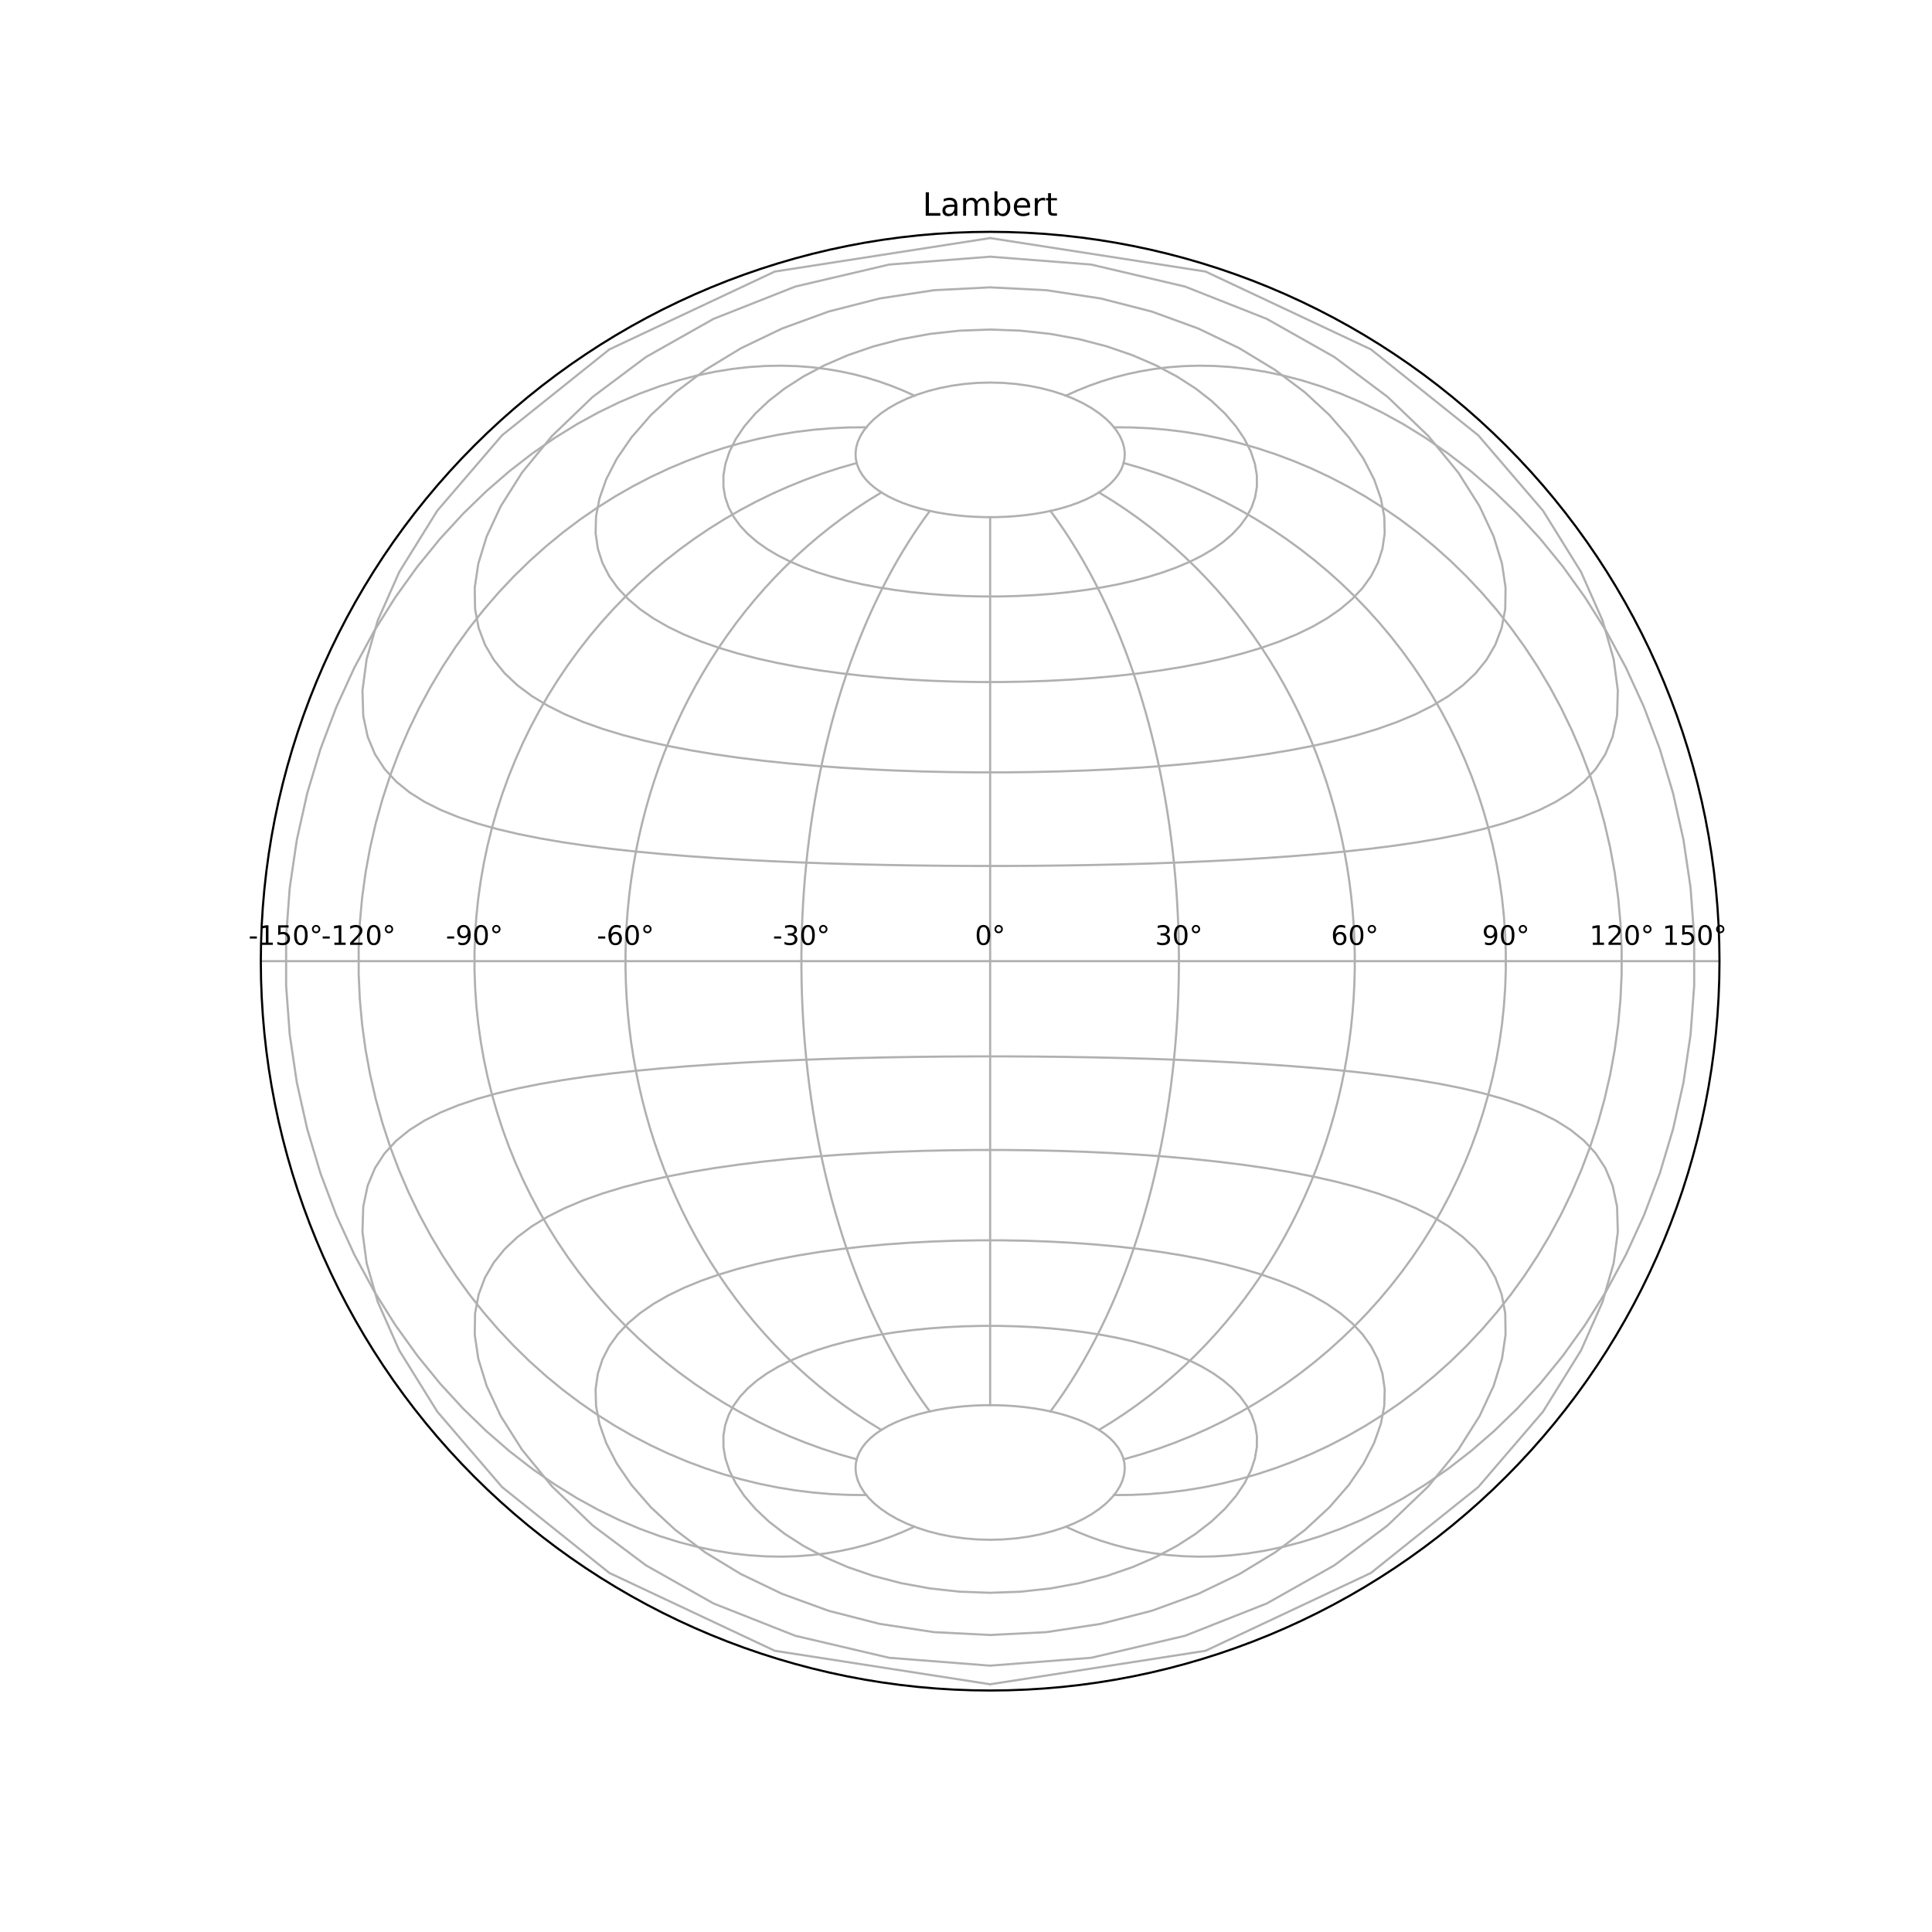 <?xml version="1.0" encoding="utf-8" standalone="no"?>
<!DOCTYPE svg PUBLIC "-//W3C//DTD SVG 1.1//EN"
  "http://www.w3.org/Graphics/SVG/1.1/DTD/svg11.dtd">
<!-- Created with matplotlib (https://matplotlib.org/) -->
<svg height="720pt" version="1.1" viewBox="0 0 720 720" width="720pt" xmlns="http://www.w3.org/2000/svg" xmlns:xlink="http://www.w3.org/1999/xlink">
 <defs>
  <style type="text/css">
*{stroke-linecap:butt;stroke-linejoin:round;}
  </style>
 </defs>
 <g id="figure_1">
  <g id="patch_1">
   <path d="M 0 720 
L 720 720 
L 720 0 
L 0 0 
z
" style="fill:#ffffff;"/>
  </g>
  <g id="axes_1">
   <g id="patch_2">
    <path d="M 369 630 
C 441.082 630 510.222 601.361 561.192 550.392 
C 612.161 499.422 640.8 430.282 640.8 358.2 
C 640.8 286.118 612.161 216.978 561.192 166.008 
C 510.222 115.039 441.082 86.4 369 86.4 
C 296.918 86.4 227.778 115.039 176.808 166.008 
C 125.839 216.978 97.2 286.118 97.2 358.2 
C 97.2 430.282 125.839 499.422 176.808 550.392 
C 227.778 601.361 296.918 630 369 630 
z
" style="fill:#ffffff;"/>
   </g>
   <g id="matplotlib.axis_1">
    <g id="xtick_1">
     <g id="line2d_1">
      <path clip-path="url(#pa7007c3de7)" d="M 340.764 568.96 
L 336.488 570.881 
L 332.079 572.651 
L 327.531 574.26 
L 322.839 575.699 
L 317.996 576.958 
L 312.996 578.027 
L 307.834 578.892 
L 302.503 579.54 
L 296.995 579.955 
L 291.304 580.121 
L 285.423 580.02 
L 279.345 579.629 
L 273.063 578.927 
L 266.57 577.886 
L 259.86 576.479 
L 252.93 574.673 
L 245.776 572.433 
L 238.397 569.72 
L 230.795 566.49 
L 222.975 562.695 
L 214.948 558.285 
L 206.73 553.203 
L 198.346 547.39 
L 189.828 540.785 
L 181.222 533.325 
L 172.584 524.947 
L 163.989 515.593 
L 155.525 505.211 
L 147.298 493.762 
L 139.432 481.225 
L 132.065 467.601 
L 125.348 452.922 
L 119.434 437.255 
L 114.478 420.703 
L 110.619 403.411 
L 107.975 385.56 
L 106.63 367.359 
L 106.63 349.041 
L 107.975 330.84 
L 110.619 312.989 
L 114.478 295.697 
L 119.434 279.145 
L 125.348 263.478 
L 132.065 248.799 
L 139.432 235.175 
L 147.298 222.638 
L 155.525 211.189 
L 163.989 200.807 
L 172.584 191.453 
L 181.222 183.075 
L 189.828 175.615 
L 198.346 169.01 
L 206.73 163.197 
L 214.948 158.115 
L 222.975 153.705 
L 230.795 149.91 
L 238.397 146.68 
L 245.776 143.967 
L 252.93 141.727 
L 259.86 139.921 
L 266.57 138.514 
L 273.063 137.473 
L 279.345 136.771 
L 285.423 136.38 
L 291.304 136.279 
L 296.995 136.445 
L 302.503 136.86 
L 307.834 137.508 
L 312.996 138.373 
L 317.996 139.442 
L 322.839 140.701 
L 327.531 142.14 
L 332.079 143.749 
L 336.488 145.519 
L 340.764 147.44 
" style="fill:none;stroke:#b0b0b0;stroke-linecap:square;stroke-width:0.8;"/>
     </g>
     <g id="text_1">
      <!-- -150° -->
      <defs>
       <path d="M 4.891 31.391 
L 31.203 31.391 
L 31.203 23.391 
L 4.891 23.391 
z
" id="DejaVuSans-45"/>
       <path d="M 12.406 8.297 
L 28.516 8.297 
L 28.516 63.922 
L 10.984 60.406 
L 10.984 69.391 
L 28.422 72.906 
L 38.281 72.906 
L 38.281 8.297 
L 54.391 8.297 
L 54.391 0 
L 12.406 0 
z
" id="DejaVuSans-49"/>
       <path d="M 10.797 72.906 
L 49.516 72.906 
L 49.516 64.594 
L 19.828 64.594 
L 19.828 46.734 
Q 21.969 47.469 24.109 47.828 
Q 26.266 48.188 28.422 48.188 
Q 40.625 48.188 47.75 41.5 
Q 54.891 34.812 54.891 23.391 
Q 54.891 11.625 47.562 5.094 
Q 40.234 -1.422 26.906 -1.422 
Q 22.312 -1.422 17.547 -0.641 
Q 12.797 0.141 7.719 1.703 
L 7.719 11.625 
Q 12.109 9.234 16.797 8.062 
Q 21.484 6.891 26.703 6.891 
Q 35.156 6.891 40.078 11.328 
Q 45.016 15.766 45.016 23.391 
Q 45.016 31 40.078 35.438 
Q 35.156 39.891 26.703 39.891 
Q 22.75 39.891 18.812 39.016 
Q 14.891 38.141 10.797 36.281 
z
" id="DejaVuSans-53"/>
       <path d="M 31.781 66.406 
Q 24.172 66.406 20.328 58.906 
Q 16.5 51.422 16.5 36.375 
Q 16.5 21.391 20.328 13.891 
Q 24.172 6.391 31.781 6.391 
Q 39.453 6.391 43.281 13.891 
Q 47.125 21.391 47.125 36.375 
Q 47.125 51.422 43.281 58.906 
Q 39.453 66.406 31.781 66.406 
z
M 31.781 74.219 
Q 44.047 74.219 50.516 64.516 
Q 56.984 54.828 56.984 36.375 
Q 56.984 17.969 50.516 8.266 
Q 44.047 -1.422 31.781 -1.422 
Q 19.531 -1.422 13.062 8.266 
Q 6.594 17.969 6.594 36.375 
Q 6.594 54.828 13.062 64.516 
Q 19.531 74.219 31.781 74.219 
z
" id="DejaVuSans-48"/>
       <path d="M 25 67.922 
Q 21.094 67.922 18.406 65.203 
Q 15.719 62.5 15.719 58.594 
Q 15.719 54.734 18.406 52.078 
Q 21.094 49.422 25 49.422 
Q 28.906 49.422 31.594 52.078 
Q 34.281 54.734 34.281 58.594 
Q 34.281 62.453 31.562 65.188 
Q 28.859 67.922 25 67.922 
z
M 25 74.219 
Q 28.125 74.219 31 73.016 
Q 33.891 71.828 35.984 69.578 
Q 38.234 67.391 39.359 64.594 
Q 40.484 61.812 40.484 58.594 
Q 40.484 52.156 35.969 47.688 
Q 31.453 43.219 24.906 43.219 
Q 18.312 43.219 13.906 47.609 
Q 9.516 52 9.516 58.594 
Q 9.516 65.141 14 69.672 
Q 18.5 74.219 25 74.219 
z
" id="DejaVuSans-176"/>
      </defs>
      <g transform="translate(92.614 352.12)scale(0.1 -0.1)">
       <use xlink:href="#DejaVuSans-45"/>
       <use x="36.084" xlink:href="#DejaVuSans-49"/>
       <use x="99.707" xlink:href="#DejaVuSans-53"/>
       <use x="163.33" xlink:href="#DejaVuSans-48"/>
       <use x="226.953" xlink:href="#DejaVuSans-176"/>
      </g>
     </g>
    </g>
    <g id="xtick_2">
     <g id="line2d_2">
      <path clip-path="url(#pa7007c3de7)" d="M 322.831 557.163 
L 316.335 557.107 
L 309.777 556.803 
L 303.163 556.245 
L 296.499 555.425 
L 289.794 554.336 
L 283.055 552.971 
L 276.292 551.323 
L 269.514 549.387 
L 262.732 547.154 
L 255.956 544.619 
L 249.199 541.776 
L 242.473 538.62 
L 235.791 535.145 
L 229.168 531.349 
L 222.619 527.226 
L 216.16 522.774 
L 209.807 517.993 
L 203.577 512.88 
L 197.489 507.437 
L 191.562 501.664 
L 185.813 495.566 
L 180.264 489.148 
L 174.934 482.414 
L 169.843 475.374 
L 165.01 468.037 
L 160.457 460.416 
L 156.202 452.522 
L 152.264 444.373 
L 148.662 435.985 
L 145.412 427.378 
L 142.531 418.573 
L 140.033 409.592 
L 137.93 400.46 
L 136.235 391.201 
L 134.955 381.844 
L 134.098 372.415 
L 133.668 362.943 
L 133.668 353.457 
L 134.098 343.985 
L 134.955 334.556 
L 136.235 325.199 
L 137.93 315.94 
L 140.033 306.808 
L 142.531 297.827 
L 145.412 289.022 
L 148.662 280.415 
L 152.264 272.027 
L 156.202 263.878 
L 160.457 255.984 
L 165.01 248.363 
L 169.843 241.026 
L 174.934 233.986 
L 180.264 227.252 
L 185.813 220.834 
L 191.562 214.736 
L 197.489 208.963 
L 203.577 203.52 
L 209.807 198.407 
L 216.16 193.626 
L 222.619 189.174 
L 229.168 185.051 
L 235.791 181.255 
L 242.473 177.78 
L 249.199 174.624 
L 255.956 171.781 
L 262.732 169.246 
L 269.514 167.013 
L 276.292 165.077 
L 283.055 163.429 
L 289.794 162.064 
L 296.499 160.975 
L 303.163 160.155 
L 309.777 159.597 
L 316.335 159.293 
L 322.831 159.237 
" style="fill:none;stroke:#b0b0b0;stroke-linecap:square;stroke-width:0.8;"/>
     </g>
     <g id="text_2">
      <!-- -120° -->
      <defs>
       <path d="M 19.188 8.297 
L 53.609 8.297 
L 53.609 0 
L 7.328 0 
L 7.328 8.297 
Q 12.938 14.109 22.625 23.891 
Q 32.328 33.688 34.812 36.531 
Q 39.547 41.844 41.422 45.531 
Q 43.312 49.219 43.312 52.781 
Q 43.312 58.594 39.234 62.25 
Q 35.156 65.922 28.609 65.922 
Q 23.969 65.922 18.812 64.312 
Q 13.672 62.703 7.812 59.422 
L 7.812 69.391 
Q 13.766 71.781 18.938 73 
Q 24.125 74.219 28.422 74.219 
Q 39.75 74.219 46.484 68.547 
Q 53.219 62.891 53.219 53.422 
Q 53.219 48.922 51.531 44.891 
Q 49.859 40.875 45.406 35.406 
Q 44.188 33.984 37.641 27.219 
Q 31.109 20.453 19.188 8.297 
z
" id="DejaVuSans-50"/>
      </defs>
      <g transform="translate(119.767 352.12)scale(0.1 -0.1)">
       <use xlink:href="#DejaVuSans-45"/>
       <use x="36.084" xlink:href="#DejaVuSans-49"/>
       <use x="99.707" xlink:href="#DejaVuSans-50"/>
       <use x="163.33" xlink:href="#DejaVuSans-48"/>
       <use x="226.953" xlink:href="#DejaVuSans-176"/>
      </g>
     </g>
    </g>
    <g id="xtick_3">
     <g id="line2d_3">
      <path clip-path="url(#pa7007c3de7)" d="M 319.257 543.843 
L 312.809 541.994 
L 306.429 539.921 
L 300.125 537.626 
L 293.905 535.113 
L 287.776 532.385 
L 281.747 529.444 
L 275.824 526.295 
L 270.014 522.94 
L 264.325 519.385 
L 258.763 515.634 
L 253.336 511.691 
L 248.05 507.561 
L 242.911 503.249 
L 237.926 498.76 
L 233.1 494.1 
L 228.44 489.274 
L 223.951 484.289 
L 219.639 479.15 
L 215.509 473.864 
L 211.566 468.437 
L 207.815 462.875 
L 204.26 457.186 
L 200.905 451.376 
L 197.756 445.453 
L 194.815 439.424 
L 192.087 433.295 
L 189.574 427.075 
L 187.279 420.771 
L 185.206 414.391 
L 183.357 407.943 
L 181.734 401.434 
L 180.339 394.872 
L 179.175 388.265 
L 178.241 381.622 
L 177.54 374.951 
L 177.072 368.259 
L 176.838 361.554 
L 176.838 354.846 
L 177.072 348.141 
L 177.54 341.449 
L 178.241 334.778 
L 179.175 328.135 
L 180.339 321.528 
L 181.734 314.966 
L 183.357 308.457 
L 185.206 302.009 
L 187.279 295.629 
L 189.574 289.325 
L 192.087 283.105 
L 194.815 276.976 
L 197.756 270.947 
L 200.905 265.024 
L 204.26 259.214 
L 207.815 253.525 
L 211.566 247.963 
L 215.509 242.536 
L 219.639 237.25 
L 223.951 232.111 
L 228.44 227.126 
L 233.1 222.3 
L 237.926 217.64 
L 242.911 213.151 
L 248.05 208.839 
L 253.336 204.709 
L 258.763 200.766 
L 264.325 197.015 
L 270.014 193.46 
L 275.824 190.105 
L 281.747 186.956 
L 287.776 184.015 
L 293.905 181.287 
L 300.125 178.774 
L 306.429 176.479 
L 312.809 174.406 
L 319.257 172.557 
" style="fill:none;stroke:#b0b0b0;stroke-linecap:square;stroke-width:0.8;"/>
     </g>
     <g id="text_3">
      <!-- -90° -->
      <defs>
       <path d="M 10.984 1.516 
L 10.984 10.5 
Q 14.703 8.734 18.5 7.812 
Q 22.312 6.891 25.984 6.891 
Q 35.75 6.891 40.891 13.453 
Q 46.047 20.016 46.781 33.406 
Q 43.953 29.203 39.594 26.953 
Q 35.25 24.703 29.984 24.703 
Q 19.047 24.703 12.672 31.312 
Q 6.297 37.938 6.297 49.422 
Q 6.297 60.641 12.938 67.422 
Q 19.578 74.219 30.609 74.219 
Q 43.266 74.219 49.922 64.516 
Q 56.594 54.828 56.594 36.375 
Q 56.594 19.141 48.406 8.859 
Q 40.234 -1.422 26.422 -1.422 
Q 22.703 -1.422 18.891 -0.688 
Q 15.094 0.047 10.984 1.516 
z
M 30.609 32.422 
Q 37.25 32.422 41.125 36.953 
Q 45.016 41.5 45.016 49.422 
Q 45.016 57.281 41.125 61.844 
Q 37.25 66.406 30.609 66.406 
Q 23.969 66.406 20.094 61.844 
Q 16.219 57.281 16.219 49.422 
Q 16.219 41.5 20.094 36.953 
Q 23.969 32.422 30.609 32.422 
z
" id="DejaVuSans-57"/>
      </defs>
      <g transform="translate(166.142 352.12)scale(0.1 -0.1)">
       <use xlink:href="#DejaVuSans-45"/>
       <use x="36.084" xlink:href="#DejaVuSans-57"/>
       <use x="99.707" xlink:href="#DejaVuSans-48"/>
       <use x="163.33" xlink:href="#DejaVuSans-176"/>
      </g>
     </g>
    </g>
    <g id="xtick_4">
     <g id="line2d_4">
      <path clip-path="url(#pa7007c3de7)" d="M 328.464 532.884 
L 323.546 529.873 
L 318.748 526.721 
L 314.071 523.432 
L 309.517 520.012 
L 305.087 516.464 
L 300.783 512.794 
L 296.606 509.007 
L 292.555 505.107 
L 288.633 501.099 
L 284.841 496.986 
L 281.178 492.774 
L 277.645 488.466 
L 274.245 484.067 
L 270.976 479.58 
L 267.839 475.01 
L 264.836 470.362 
L 261.966 465.637 
L 259.23 460.841 
L 256.629 455.978 
L 254.162 451.05 
L 251.831 446.062 
L 249.635 441.017 
L 247.575 435.92 
L 245.651 430.772 
L 243.863 425.579 
L 242.212 420.344 
L 240.698 415.07 
L 239.321 409.76 
L 238.081 404.418 
L 236.979 399.048 
L 236.014 393.652 
L 235.186 388.235 
L 234.497 382.799 
L 233.945 377.348 
L 233.531 371.885 
L 233.255 366.415 
L 233.117 360.939 
L 233.117 355.461 
L 233.255 349.985 
L 233.531 344.515 
L 233.945 339.052 
L 234.497 333.601 
L 235.186 328.165 
L 236.014 322.748 
L 236.979 317.352 
L 238.081 311.982 
L 239.321 306.64 
L 240.698 301.33 
L 242.212 296.056 
L 243.863 290.821 
L 245.651 285.628 
L 247.575 280.48 
L 249.635 275.383 
L 251.831 270.338 
L 254.162 265.35 
L 256.629 260.422 
L 259.23 255.559 
L 261.966 250.763 
L 264.836 246.038 
L 267.839 241.39 
L 270.976 236.82 
L 274.245 232.333 
L 277.645 227.934 
L 281.178 223.626 
L 284.841 219.414 
L 288.633 215.301 
L 292.555 211.293 
L 296.606 207.393 
L 300.783 203.606 
L 305.087 199.936 
L 309.517 196.388 
L 314.071 192.968 
L 318.748 189.679 
L 323.546 186.527 
L 328.464 183.516 
" style="fill:none;stroke:#b0b0b0;stroke-linecap:square;stroke-width:0.8;"/>
     </g>
     <g id="text_4">
      <!-- -60° -->
      <defs>
       <path d="M 33.016 40.375 
Q 26.375 40.375 22.484 35.828 
Q 18.609 31.297 18.609 23.391 
Q 18.609 15.531 22.484 10.953 
Q 26.375 6.391 33.016 6.391 
Q 39.656 6.391 43.531 10.953 
Q 47.406 15.531 47.406 23.391 
Q 47.406 31.297 43.531 35.828 
Q 39.656 40.375 33.016 40.375 
z
M 52.594 71.297 
L 52.594 62.312 
Q 48.875 64.062 45.094 64.984 
Q 41.312 65.922 37.594 65.922 
Q 27.828 65.922 22.672 59.328 
Q 17.531 52.734 16.797 39.406 
Q 19.672 43.656 24.016 45.922 
Q 28.375 48.188 33.594 48.188 
Q 44.578 48.188 50.953 41.516 
Q 57.328 34.859 57.328 23.391 
Q 57.328 12.156 50.688 5.359 
Q 44.047 -1.422 33.016 -1.422 
Q 20.359 -1.422 13.672 8.266 
Q 6.984 17.969 6.984 36.375 
Q 6.984 53.656 15.188 63.938 
Q 23.391 74.219 37.203 74.219 
Q 40.922 74.219 44.703 73.484 
Q 48.484 72.75 52.594 71.297 
z
" id="DejaVuSans-54"/>
      </defs>
      <g transform="translate(222.434 352.12)scale(0.1 -0.1)">
       <use xlink:href="#DejaVuSans-45"/>
       <use x="36.084" xlink:href="#DejaVuSans-54"/>
       <use x="99.707" xlink:href="#DejaVuSans-48"/>
       <use x="163.33" xlink:href="#DejaVuSans-176"/>
      </g>
     </g>
    </g>
    <g id="xtick_5">
     <g id="line2d_5">
      <path clip-path="url(#pa7007c3de7)" d="M 346.521 525.988 
L 343.903 522.38 
L 341.368 518.698 
L 338.916 514.944 
L 336.544 511.122 
L 334.252 507.234 
L 332.038 503.282 
L 329.902 499.269 
L 327.842 495.197 
L 325.857 491.068 
L 323.947 486.885 
L 322.11 482.649 
L 320.347 478.363 
L 318.656 474.029 
L 317.036 469.649 
L 315.487 465.225 
L 314.009 460.759 
L 312.601 456.253 
L 311.263 451.709 
L 309.994 447.129 
L 308.793 442.515 
L 307.661 437.868 
L 306.597 433.191 
L 305.601 428.485 
L 304.672 423.753 
L 303.811 418.996 
L 303.017 414.217 
L 302.289 409.416 
L 301.628 404.596 
L 301.034 399.758 
L 300.506 394.906 
L 300.045 390.039 
L 299.649 385.161 
L 299.32 380.273 
L 299.056 375.376 
L 298.859 370.473 
L 298.727 365.566 
L 298.661 360.656 
L 298.661 355.744 
L 298.727 350.834 
L 298.859 345.927 
L 299.056 341.024 
L 299.32 336.127 
L 299.649 331.239 
L 300.045 326.361 
L 300.506 321.494 
L 301.034 316.642 
L 301.628 311.804 
L 302.289 306.984 
L 303.017 302.183 
L 303.811 297.404 
L 304.672 292.647 
L 305.601 287.915 
L 306.597 283.209 
L 307.661 278.532 
L 308.793 273.885 
L 309.994 269.271 
L 311.263 264.691 
L 312.601 260.147 
L 314.009 255.641 
L 315.487 251.175 
L 317.036 246.751 
L 318.656 242.371 
L 320.347 238.037 
L 322.11 233.751 
L 323.947 229.515 
L 325.857 225.332 
L 327.842 221.203 
L 329.902 217.131 
L 332.038 213.118 
L 334.252 209.166 
L 336.544 205.278 
L 338.916 201.456 
L 341.368 197.702 
L 343.903 194.02 
L 346.521 190.412 
" style="fill:none;stroke:#b0b0b0;stroke-linecap:square;stroke-width:0.8;"/>
     </g>
     <g id="text_5">
      <!-- -30° -->
      <defs>
       <path d="M 40.578 39.312 
Q 47.656 37.797 51.625 33 
Q 55.609 28.219 55.609 21.188 
Q 55.609 10.406 48.188 4.484 
Q 40.766 -1.422 27.094 -1.422 
Q 22.516 -1.422 17.656 -0.516 
Q 12.797 0.391 7.625 2.203 
L 7.625 11.719 
Q 11.719 9.328 16.594 8.109 
Q 21.484 6.891 26.812 6.891 
Q 36.078 6.891 40.938 10.547 
Q 45.797 14.203 45.797 21.188 
Q 45.797 27.641 41.281 31.266 
Q 36.766 34.906 28.719 34.906 
L 20.219 34.906 
L 20.219 43.016 
L 29.109 43.016 
Q 36.375 43.016 40.234 45.922 
Q 44.094 48.828 44.094 54.297 
Q 44.094 59.906 40.109 62.906 
Q 36.141 65.922 28.719 65.922 
Q 24.656 65.922 20.016 65.031 
Q 15.375 64.156 9.812 62.312 
L 9.812 71.094 
Q 15.438 72.656 20.344 73.438 
Q 25.25 74.219 29.594 74.219 
Q 40.828 74.219 47.359 69.109 
Q 53.906 64.016 53.906 55.328 
Q 53.906 49.266 50.438 45.094 
Q 46.969 40.922 40.578 39.312 
z
" id="DejaVuSans-51"/>
      </defs>
      <g transform="translate(287.987 352.12)scale(0.1 -0.1)">
       <use xlink:href="#DejaVuSans-45"/>
       <use x="36.084" xlink:href="#DejaVuSans-51"/>
       <use x="99.707" xlink:href="#DejaVuSans-48"/>
       <use x="163.33" xlink:href="#DejaVuSans-176"/>
      </g>
     </g>
    </g>
    <g id="xtick_6">
     <g id="line2d_6">
      <path clip-path="url(#pa7007c3de7)" d="M 369 523.661 
L 369 519.873 
L 369 516.035 
L 369 512.149 
L 369 508.216 
L 369 504.238 
L 369 500.215 
L 369 496.149 
L 369 492.041 
L 369 487.892 
L 369 483.703 
L 369 479.477 
L 369 475.213 
L 369 470.914 
L 369 466.58 
L 369 462.213 
L 369 457.815 
L 369 453.386 
L 369 448.929 
L 369 444.443 
L 369 439.932 
L 369 435.395 
L 369 430.835 
L 369 426.253 
L 369 421.65 
L 369 417.028 
L 369 412.388 
L 369 407.732 
L 369 403.06 
L 369 398.375 
L 369 393.677 
L 369 388.969 
L 369 384.251 
L 369 379.525 
L 369 374.793 
L 369 370.056 
L 369 365.315 
L 369 360.572 
L 369 355.828 
L 369 351.085 
L 369 346.344 
L 369 341.607 
L 369 336.875 
L 369 332.149 
L 369 327.431 
L 369 322.723 
L 369 318.025 
L 369 313.34 
L 369 308.668 
L 369 304.012 
L 369 299.372 
L 369 294.75 
L 369 290.147 
L 369 285.565 
L 369 281.005 
L 369 276.468 
L 369 271.957 
L 369 267.471 
L 369 263.014 
L 369 258.585 
L 369 254.187 
L 369 249.82 
L 369 245.486 
L 369 241.187 
L 369 236.923 
L 369 232.697 
L 369 228.508 
L 369 224.359 
L 369 220.251 
L 369 216.185 
L 369 212.162 
L 369 208.184 
L 369 204.251 
L 369 200.365 
L 369 196.527 
L 369 192.739 
" style="fill:none;stroke:#b0b0b0;stroke-linecap:square;stroke-width:0.8;"/>
     </g>
     <g id="text_6">
      <!-- 0° -->
      <g transform="translate(363.319 352.12)scale(0.1 -0.1)">
       <use xlink:href="#DejaVuSans-48"/>
       <use x="63.623" xlink:href="#DejaVuSans-176"/>
      </g>
     </g>
    </g>
    <g id="xtick_7">
     <g id="line2d_7">
      <path clip-path="url(#pa7007c3de7)" d="M 391.479 525.988 
L 394.097 522.38 
L 396.632 518.698 
L 399.084 514.944 
L 401.456 511.122 
L 403.748 507.234 
L 405.962 503.282 
L 408.098 499.269 
L 410.158 495.197 
L 412.143 491.068 
L 414.053 486.885 
L 415.89 482.649 
L 417.653 478.363 
L 419.344 474.029 
L 420.964 469.649 
L 422.513 465.225 
L 423.991 460.759 
L 425.399 456.253 
L 426.737 451.709 
L 428.006 447.129 
L 429.207 442.515 
L 430.339 437.868 
L 431.403 433.191 
L 432.399 428.485 
L 433.328 423.753 
L 434.189 418.996 
L 434.983 414.217 
L 435.711 409.416 
L 436.372 404.596 
L 436.966 399.758 
L 437.494 394.906 
L 437.955 390.039 
L 438.351 385.161 
L 438.68 380.273 
L 438.944 375.376 
L 439.141 370.473 
L 439.273 365.566 
L 439.339 360.656 
L 439.339 355.744 
L 439.273 350.834 
L 439.141 345.927 
L 438.944 341.024 
L 438.68 336.127 
L 438.351 331.239 
L 437.955 326.361 
L 437.494 321.494 
L 436.966 316.642 
L 436.372 311.804 
L 435.711 306.984 
L 434.983 302.183 
L 434.189 297.404 
L 433.328 292.647 
L 432.399 287.915 
L 431.403 283.209 
L 430.339 278.532 
L 429.207 273.885 
L 428.006 269.271 
L 426.737 264.691 
L 425.399 260.147 
L 423.991 255.641 
L 422.513 251.175 
L 420.964 246.751 
L 419.344 242.371 
L 417.653 238.037 
L 415.89 233.751 
L 414.053 229.515 
L 412.143 225.332 
L 410.158 221.203 
L 408.098 217.131 
L 405.962 213.118 
L 403.748 209.166 
L 401.456 205.278 
L 399.084 201.456 
L 396.632 197.702 
L 394.097 194.02 
L 391.479 190.412 
" style="fill:none;stroke:#b0b0b0;stroke-linecap:square;stroke-width:0.8;"/>
     </g>
     <g id="text_7">
      <!-- 30° -->
      <g transform="translate(430.485 352.12)scale(0.1 -0.1)">
       <use xlink:href="#DejaVuSans-51"/>
       <use x="63.623" xlink:href="#DejaVuSans-48"/>
       <use x="127.246" xlink:href="#DejaVuSans-176"/>
      </g>
     </g>
    </g>
    <g id="xtick_8">
     <g id="line2d_8">
      <path clip-path="url(#pa7007c3de7)" d="M 409.536 532.884 
L 414.454 529.873 
L 419.252 526.721 
L 423.929 523.432 
L 428.483 520.012 
L 432.913 516.464 
L 437.217 512.794 
L 441.394 509.007 
L 445.445 505.107 
L 449.367 501.099 
L 453.159 496.986 
L 456.822 492.774 
L 460.355 488.466 
L 463.755 484.067 
L 467.024 479.58 
L 470.161 475.01 
L 473.164 470.362 
L 476.034 465.637 
L 478.77 460.841 
L 481.371 455.978 
L 483.838 451.05 
L 486.169 446.062 
L 488.365 441.017 
L 490.425 435.92 
L 492.349 430.772 
L 494.137 425.579 
L 495.788 420.344 
L 497.302 415.07 
L 498.679 409.76 
L 499.919 404.418 
L 501.021 399.048 
L 501.986 393.652 
L 502.814 388.235 
L 503.503 382.799 
L 504.055 377.348 
L 504.469 371.885 
L 504.745 366.415 
L 504.883 360.939 
L 504.883 355.461 
L 504.745 349.985 
L 504.469 344.515 
L 504.055 339.052 
L 503.503 333.601 
L 502.814 328.165 
L 501.986 322.748 
L 501.021 317.352 
L 499.919 311.982 
L 498.679 306.64 
L 497.302 301.33 
L 495.788 296.056 
L 494.137 290.821 
L 492.349 285.628 
L 490.425 280.48 
L 488.365 275.383 
L 486.169 270.338 
L 483.838 265.35 
L 481.371 260.422 
L 478.77 255.559 
L 476.034 250.763 
L 473.164 246.038 
L 470.161 241.39 
L 467.024 236.82 
L 463.755 232.333 
L 460.355 227.934 
L 456.822 223.626 
L 453.159 219.414 
L 449.367 215.301 
L 445.445 211.293 
L 441.394 207.393 
L 437.217 203.606 
L 432.913 199.936 
L 428.483 196.388 
L 423.929 192.968 
L 419.252 189.679 
L 414.454 186.527 
L 409.536 183.516 
" style="fill:none;stroke:#b0b0b0;stroke-linecap:square;stroke-width:0.8;"/>
     </g>
     <g id="text_8">
      <!-- 60° -->
      <g transform="translate(496.038 352.12)scale(0.1 -0.1)">
       <use xlink:href="#DejaVuSans-54"/>
       <use x="63.623" xlink:href="#DejaVuSans-48"/>
       <use x="127.246" xlink:href="#DejaVuSans-176"/>
      </g>
     </g>
    </g>
    <g id="xtick_9">
     <g id="line2d_9">
      <path clip-path="url(#pa7007c3de7)" d="M 418.743 543.843 
L 425.191 541.994 
L 431.571 539.921 
L 437.875 537.626 
L 444.095 535.113 
L 450.224 532.385 
L 456.253 529.444 
L 462.176 526.295 
L 467.986 522.94 
L 473.675 519.385 
L 479.237 515.634 
L 484.664 511.691 
L 489.95 507.561 
L 495.089 503.249 
L 500.074 498.76 
L 504.9 494.1 
L 509.56 489.274 
L 514.049 484.289 
L 518.361 479.15 
L 522.491 473.864 
L 526.434 468.437 
L 530.185 462.875 
L 533.74 457.186 
L 537.095 451.376 
L 540.244 445.453 
L 543.185 439.424 
L 545.913 433.295 
L 548.426 427.075 
L 550.721 420.771 
L 552.794 414.391 
L 554.643 407.943 
L 556.266 401.434 
L 557.661 394.872 
L 558.825 388.265 
L 559.759 381.622 
L 560.46 374.951 
L 560.928 368.259 
L 561.162 361.554 
L 561.162 354.846 
L 560.928 348.141 
L 560.46 341.449 
L 559.759 334.778 
L 558.825 328.135 
L 557.661 321.528 
L 556.266 314.966 
L 554.643 308.457 
L 552.794 302.009 
L 550.721 295.629 
L 548.426 289.325 
L 545.913 283.105 
L 543.185 276.976 
L 540.244 270.947 
L 537.095 265.024 
L 533.74 259.214 
L 530.185 253.525 
L 526.434 247.963 
L 522.491 242.536 
L 518.361 237.25 
L 514.049 232.111 
L 509.56 227.126 
L 504.9 222.3 
L 500.074 217.64 
L 495.089 213.151 
L 489.95 208.839 
L 484.664 204.709 
L 479.237 200.766 
L 473.675 197.015 
L 467.986 193.46 
L 462.176 190.105 
L 456.253 186.956 
L 450.224 184.015 
L 444.095 181.287 
L 437.875 178.774 
L 431.571 176.479 
L 425.191 174.406 
L 418.743 172.557 
" style="fill:none;stroke:#b0b0b0;stroke-linecap:square;stroke-width:0.8;"/>
     </g>
     <g id="text_9">
      <!-- 90° -->
      <g transform="translate(552.329 352.12)scale(0.1 -0.1)">
       <use xlink:href="#DejaVuSans-57"/>
       <use x="63.623" xlink:href="#DejaVuSans-48"/>
       <use x="127.246" xlink:href="#DejaVuSans-176"/>
      </g>
     </g>
    </g>
    <g id="xtick_10">
     <g id="line2d_10">
      <path clip-path="url(#pa7007c3de7)" d="M 415.169 557.163 
L 421.665 557.107 
L 428.223 556.803 
L 434.837 556.245 
L 441.501 555.425 
L 448.206 554.336 
L 454.945 552.971 
L 461.708 551.323 
L 468.486 549.387 
L 475.268 547.154 
L 482.044 544.619 
L 488.801 541.776 
L 495.527 538.62 
L 502.209 535.145 
L 508.832 531.349 
L 515.381 527.226 
L 521.84 522.774 
L 528.193 517.993 
L 534.423 512.88 
L 540.511 507.437 
L 546.438 501.664 
L 552.187 495.566 
L 557.736 489.148 
L 563.066 482.414 
L 568.157 475.374 
L 572.99 468.037 
L 577.543 460.416 
L 581.798 452.522 
L 585.736 444.373 
L 589.338 435.985 
L 592.588 427.378 
L 595.469 418.573 
L 597.967 409.592 
L 600.07 400.46 
L 601.765 391.201 
L 603.045 381.844 
L 603.902 372.415 
L 604.332 362.943 
L 604.332 353.457 
L 603.902 343.985 
L 603.045 334.556 
L 601.765 325.199 
L 600.07 315.94 
L 597.967 306.808 
L 595.469 297.827 
L 592.588 289.022 
L 589.338 280.415 
L 585.736 272.027 
L 581.798 263.878 
L 577.543 255.984 
L 572.99 248.363 
L 568.157 241.026 
L 563.066 233.986 
L 557.736 227.252 
L 552.187 220.834 
L 546.438 214.736 
L 540.511 208.963 
L 534.423 203.52 
L 528.193 198.407 
L 521.84 193.626 
L 515.381 189.174 
L 508.832 185.051 
L 502.209 181.255 
L 495.527 177.78 
L 488.801 174.624 
L 482.044 171.781 
L 475.268 169.246 
L 468.486 167.013 
L 461.708 165.077 
L 454.945 163.429 
L 448.206 162.064 
L 441.501 160.975 
L 434.837 160.155 
L 428.223 159.597 
L 421.665 159.293 
L 415.169 159.237 
" style="fill:none;stroke:#b0b0b0;stroke-linecap:square;stroke-width:0.8;"/>
     </g>
     <g id="text_10">
      <!-- 120° -->
      <g transform="translate(592.342 352.12)scale(0.1 -0.1)">
       <use xlink:href="#DejaVuSans-49"/>
       <use x="63.623" xlink:href="#DejaVuSans-50"/>
       <use x="127.246" xlink:href="#DejaVuSans-48"/>
       <use x="190.869" xlink:href="#DejaVuSans-176"/>
      </g>
     </g>
    </g>
    <g id="xtick_11">
     <g id="line2d_11">
      <path clip-path="url(#pa7007c3de7)" d="M 397.236 568.96 
L 401.512 570.881 
L 405.921 572.651 
L 410.469 574.26 
L 415.161 575.699 
L 420.004 576.958 
L 425.004 578.027 
L 430.166 578.892 
L 435.497 579.54 
L 441.005 579.955 
L 446.696 580.121 
L 452.577 580.02 
L 458.655 579.629 
L 464.937 578.927 
L 471.43 577.886 
L 478.14 576.479 
L 485.07 574.673 
L 492.224 572.433 
L 499.603 569.72 
L 507.205 566.49 
L 515.025 562.695 
L 523.052 558.285 
L 531.27 553.203 
L 539.654 547.39 
L 548.172 540.785 
L 556.778 533.325 
L 565.416 524.947 
L 574.011 515.593 
L 582.475 505.211 
L 590.702 493.762 
L 598.568 481.225 
L 605.935 467.601 
L 612.652 452.922 
L 618.566 437.255 
L 623.522 420.703 
L 627.381 403.411 
L 630.025 385.56 
L 631.37 367.359 
L 631.37 349.041 
L 630.025 330.84 
L 627.381 312.989 
L 623.522 295.697 
L 618.566 279.145 
L 612.652 263.478 
L 605.935 248.799 
L 598.568 235.175 
L 590.702 222.638 
L 582.475 211.189 
L 574.011 200.807 
L 565.416 191.453 
L 556.778 183.075 
L 548.172 175.615 
L 539.654 169.01 
L 531.27 163.197 
L 523.052 158.115 
L 515.025 153.705 
L 507.205 149.91 
L 499.603 146.68 
L 492.224 143.967 
L 485.07 141.727 
L 478.14 139.921 
L 471.43 138.514 
L 464.937 137.473 
L 458.655 136.771 
L 452.577 136.38 
L 446.696 136.279 
L 441.005 136.445 
L 435.497 136.86 
L 430.166 137.508 
L 425.004 138.373 
L 420.004 139.442 
L 415.161 140.701 
L 410.469 142.14 
L 405.921 143.749 
L 401.512 145.519 
L 397.236 147.44 
" style="fill:none;stroke:#b0b0b0;stroke-linecap:square;stroke-width:0.8;"/>
     </g>
     <g id="text_11">
      <!-- 150° -->
      <g transform="translate(619.495 352.12)scale(0.1 -0.1)">
       <use xlink:href="#DejaVuSans-49"/>
       <use x="63.623" xlink:href="#DejaVuSans-53"/>
       <use x="127.246" xlink:href="#DejaVuSans-48"/>
       <use x="190.869" xlink:href="#DejaVuSans-176"/>
      </g>
     </g>
    </g>
   </g>
   <g id="matplotlib.axis_2">
    <g id="ytick_1">
     <g id="line2d_12">
      <path clip-path="url(#pa7007c3de7)" d="M 369 573.833 
L 364.168 573.702 
L 359.388 573.308 
L 354.709 572.66 
L 350.18 571.769 
L 345.846 570.65 
L 341.747 569.322 
L 337.92 567.806 
L 334.394 566.124 
L 331.196 564.301 
L 328.346 562.361 
L 325.859 560.33 
L 323.746 558.231 
L 322.011 556.086 
L 320.655 553.917 
L 319.678 551.744 
L 319.074 549.585 
L 318.833 547.455 
L 318.947 545.37 
L 319.402 543.342 
L 320.186 541.381 
L 321.282 539.499 
L 322.675 537.701 
L 324.348 535.996 
L 326.283 534.389 
L 328.464 532.884 
L 330.873 531.485 
L 333.49 530.196 
L 336.298 529.019 
L 339.278 527.956 
L 342.413 527.009 
L 345.684 526.178 
L 349.072 525.464 
L 352.56 524.869 
L 356.129 524.392 
L 359.761 524.034 
L 363.439 523.796 
L 367.143 523.676 
L 370.857 523.676 
L 374.561 523.796 
L 378.239 524.034 
L 381.871 524.392 
L 385.44 524.869 
L 388.928 525.464 
L 392.316 526.178 
L 395.587 527.009 
L 398.722 527.956 
L 401.702 529.019 
L 404.51 530.196 
L 407.127 531.485 
L 409.536 532.884 
L 411.717 534.389 
L 413.652 535.996 
L 415.325 537.701 
L 416.718 539.499 
L 417.814 541.381 
L 418.598 543.342 
L 419.053 545.37 
L 419.167 547.455 
L 418.926 549.585 
L 418.322 551.744 
L 417.345 553.917 
L 415.989 556.086 
L 414.254 558.231 
L 412.141 560.33 
L 409.654 562.361 
L 406.804 564.301 
L 403.606 566.124 
L 400.08 567.806 
L 396.253 569.322 
L 392.154 570.65 
L 387.82 571.769 
L 383.291 572.66 
L 378.612 573.308 
L 373.832 573.702 
L 369 573.833 
" style="fill:none;stroke:#b0b0b0;stroke-linecap:square;stroke-width:0.8;"/>
     </g>
    </g>
    <g id="ytick_2">
     <g id="line2d_13">
      <path clip-path="url(#pa7007c3de7)" d="M 369 593.586 
L 357.648 593.174 
L 346.493 591.955 
L 335.722 589.973 
L 325.5 587.3 
L 315.969 584.026 
L 307.238 580.253 
L 299.385 576.086 
L 292.459 571.632 
L 286.483 566.986 
L 281.456 562.239 
L 277.363 557.465 
L 274.172 552.729 
L 271.847 548.083 
L 270.341 543.567 
L 269.607 539.213 
L 269.596 535.044 
L 270.261 531.076 
L 271.552 527.319 
L 273.424 523.778 
L 275.834 520.457 
L 278.74 517.354 
L 282.102 514.468 
L 285.883 511.795 
L 290.049 509.331 
L 294.565 507.071 
L 299.399 505.009 
L 304.522 503.141 
L 309.905 501.46 
L 315.52 499.963 
L 321.339 498.644 
L 327.338 497.499 
L 333.49 496.526 
L 339.772 495.719 
L 346.159 495.077 
L 352.627 494.598 
L 359.153 494.279 
L 365.714 494.12 
L 372.286 494.12 
L 378.847 494.279 
L 385.373 494.598 
L 391.841 495.077 
L 398.228 495.719 
L 404.51 496.526 
L 410.662 497.499 
L 416.661 498.644 
L 422.48 499.963 
L 428.095 501.46 
L 433.478 503.141 
L 438.601 505.009 
L 443.435 507.071 
L 447.951 509.331 
L 452.117 511.795 
L 455.898 514.468 
L 459.26 517.354 
L 462.166 520.457 
L 464.576 523.778 
L 466.448 527.319 
L 467.739 531.076 
L 468.404 535.044 
L 468.393 539.213 
L 467.659 543.567 
L 466.153 548.083 
L 463.828 552.729 
L 460.637 557.465 
L 456.544 562.239 
L 451.517 566.986 
L 445.541 571.632 
L 438.615 576.086 
L 430.762 580.253 
L 422.031 584.026 
L 412.5 587.3 
L 402.278 589.973 
L 391.507 591.955 
L 380.352 593.174 
L 369 593.586 
" style="fill:none;stroke:#b0b0b0;stroke-linecap:square;stroke-width:0.8;"/>
     </g>
    </g>
    <g id="ytick_3">
     <g id="line2d_14">
      <path clip-path="url(#pa7007c3de7)" d="M 369 609.31 
L 348.076 608.254 
L 327.813 605.17 
L 308.793 600.297 
L 291.46 593.978 
L 276.1 586.603 
L 262.843 578.555 
L 251.696 570.173 
L 242.578 561.73 
L 235.354 553.433 
L 229.861 545.43 
L 225.933 537.813 
L 223.405 530.638 
L 222.128 523.932 
L 221.965 517.698 
L 222.795 511.929 
L 224.512 506.609 
L 227.025 501.714 
L 230.253 497.221 
L 234.125 493.105 
L 238.578 489.34 
L 243.559 485.903 
L 249.018 482.771 
L 254.91 479.924 
L 261.196 477.343 
L 267.839 475.01 
L 274.805 472.911 
L 282.063 471.031 
L 289.581 469.357 
L 297.333 467.88 
L 305.291 466.589 
L 313.428 465.476 
L 321.72 464.535 
L 330.141 463.76 
L 338.668 463.145 
L 347.276 462.687 
L 355.942 462.384 
L 364.644 462.232 
L 373.356 462.232 
L 382.058 462.384 
L 390.724 462.687 
L 399.332 463.145 
L 407.859 463.76 
L 416.28 464.535 
L 424.572 465.476 
L 432.709 466.589 
L 440.667 467.88 
L 448.419 469.357 
L 455.937 471.031 
L 463.195 472.911 
L 470.161 475.01 
L 476.804 477.343 
L 483.09 479.924 
L 488.982 482.771 
L 494.441 485.903 
L 499.422 489.34 
L 503.875 493.105 
L 507.747 497.221 
L 510.975 501.714 
L 513.488 506.609 
L 515.205 511.929 
L 516.035 517.698 
L 515.872 523.932 
L 514.595 530.638 
L 512.067 537.813 
L 508.139 545.43 
L 502.646 553.433 
L 495.422 561.73 
L 486.304 570.173 
L 475.157 578.555 
L 461.9 586.603 
L 446.54 593.978 
L 429.207 600.297 
L 410.187 605.17 
L 389.924 608.254 
L 369 609.31 
" style="fill:none;stroke:#b0b0b0;stroke-linecap:square;stroke-width:0.8;"/>
     </g>
    </g>
    <g id="ytick_4">
     <g id="line2d_15">
      <path clip-path="url(#pa7007c3de7)" d="M 369 620.739 
L 331.373 617.812 
L 296.381 609.606 
L 265.899 597.557 
L 240.745 583.362 
L 220.863 568.477 
L 205.697 553.908 
L 194.517 540.237 
L 186.609 527.731 
L 181.356 516.46 
L 178.258 506.388 
L 176.921 497.425 
L 177.04 489.462 
L 178.381 482.386 
L 180.758 476.093 
L 184.03 470.488 
L 188.081 465.488 
L 192.822 461.02 
L 198.176 457.02 
L 204.082 453.436 
L 210.488 450.221 
L 217.348 447.335 
L 224.622 444.745 
L 232.274 442.421 
L 240.273 440.338 
L 248.588 438.475 
L 257.191 436.813 
L 266.057 435.336 
L 275.16 434.03 
L 284.475 432.884 
L 293.98 431.888 
L 303.65 431.034 
L 313.463 430.314 
L 323.397 429.722 
L 333.429 429.254 
L 343.538 428.906 
L 353.701 428.676 
L 363.897 428.561 
L 374.103 428.561 
L 384.299 428.676 
L 394.462 428.906 
L 404.571 429.254 
L 414.603 429.722 
L 424.537 430.314 
L 434.35 431.034 
L 444.02 431.888 
L 453.525 432.884 
L 462.84 434.03 
L 471.943 435.336 
L 480.809 436.813 
L 489.412 438.475 
L 497.727 440.338 
L 505.726 442.421 
L 513.378 444.745 
L 520.652 447.335 
L 527.512 450.221 
L 533.918 453.436 
L 539.824 457.02 
L 545.178 461.02 
L 549.919 465.488 
L 553.97 470.488 
L 557.242 476.093 
L 559.619 482.386 
L 560.96 489.462 
L 561.079 497.425 
L 559.742 506.388 
L 556.644 516.46 
L 551.391 527.731 
L 543.483 540.237 
L 532.303 553.908 
L 517.137 568.477 
L 497.255 583.362 
L 472.101 597.557 
L 441.619 609.606 
L 406.627 617.812 
L 369 620.739 
" style="fill:none;stroke:#b0b0b0;stroke-linecap:square;stroke-width:0.8;"/>
     </g>
    </g>
    <g id="ytick_5">
     <g id="line2d_16">
      <path clip-path="url(#pa7007c3de7)" d="M 369 627.675 
L 288.741 615.202 
L 227.099 586.194 
L 187.104 554.183 
L 162.963 526.072 
L 148.799 503.264 
L 140.769 485.141 
L 136.629 470.713 
L 135.083 459.106 
L 135.369 449.649 
L 137.019 441.843 
L 139.738 435.323 
L 143.331 429.816 
L 147.665 425.122 
L 152.646 421.086 
L 158.202 417.59 
L 164.28 414.543 
L 170.836 411.874 
L 177.836 409.524 
L 185.247 407.447 
L 193.043 405.607 
L 201.2 403.973 
L 209.693 402.519 
L 218.501 401.224 
L 227.604 400.072 
L 236.979 399.048 
L 246.607 398.138 
L 256.468 397.334 
L 266.541 396.625 
L 276.807 396.006 
L 287.246 395.469 
L 297.837 395.009 
L 308.561 394.622 
L 319.396 394.305 
L 330.324 394.055 
L 341.323 393.869 
L 352.373 393.746 
L 363.454 393.685 
L 374.546 393.685 
L 385.627 393.746 
L 396.677 393.869 
L 407.676 394.055 
L 418.604 394.305 
L 429.439 394.622 
L 440.163 395.009 
L 450.754 395.469 
L 461.193 396.006 
L 471.459 396.625 
L 481.532 397.334 
L 491.393 398.138 
L 501.021 399.048 
L 510.396 400.072 
L 519.499 401.224 
L 528.307 402.519 
L 536.8 403.973 
L 544.957 405.607 
L 552.753 407.447 
L 560.164 409.524 
L 567.164 411.874 
L 573.72 414.543 
L 579.798 417.59 
L 585.354 421.086 
L 590.335 425.122 
L 594.669 429.816 
L 598.262 435.323 
L 600.981 441.843 
L 602.631 449.649 
L 602.917 459.106 
L 601.371 470.713 
L 597.231 485.141 
L 589.201 503.264 
L 575.037 526.072 
L 550.896 554.183 
L 510.901 586.194 
L 449.259 615.202 
L 369 627.675 
" style="fill:none;stroke:#b0b0b0;stroke-linecap:square;stroke-width:0.8;"/>
     </g>
    </g>
    <g id="ytick_6">
     <g id="line2d_17">
      <path clip-path="url(#pa7007c3de7)" d="M 369 358.2 
L 97.438 358.2 
L 98.153 358.2 
L 99.343 358.2 
L 101.006 358.2 
L 103.139 358.2 
L 105.739 358.2 
L 108.801 358.2 
L 112.319 358.2 
L 116.287 358.2 
L 120.698 358.2 
L 125.546 358.2 
L 130.82 358.2 
L 136.512 358.2 
L 142.612 358.2 
L 149.109 358.2 
L 155.992 358.2 
L 163.249 358.2 
L 170.866 358.2 
L 178.832 358.2 
L 187.13 358.2 
L 195.748 358.2 
L 204.67 358.2 
L 213.88 358.2 
L 223.362 358.2 
L 233.1 358.2 
L 243.076 358.2 
L 253.273 358.2 
L 263.673 358.2 
L 274.258 358.2 
L 285.009 358.2 
L 295.908 358.2 
L 306.934 358.2 
L 318.07 358.2 
L 329.295 358.2 
L 340.589 358.2 
L 351.934 358.2 
L 363.308 358.2 
L 374.692 358.2 
L 386.066 358.2 
L 397.411 358.2 
L 408.705 358.2 
L 419.93 358.2 
L 431.066 358.2 
L 442.092 358.2 
L 452.991 358.2 
L 463.742 358.2 
L 474.327 358.2 
L 484.727 358.2 
L 494.924 358.2 
L 504.9 358.2 
L 514.638 358.2 
L 524.12 358.2 
L 533.33 358.2 
L 542.252 358.2 
L 550.87 358.2 
L 559.168 358.2 
L 567.134 358.2 
L 574.751 358.2 
L 582.008 358.2 
L 588.891 358.2 
L 595.388 358.2 
L 601.488 358.2 
L 607.18 358.2 
L 612.454 358.2 
L 617.302 358.2 
L 621.713 358.2 
L 625.681 358.2 
L 629.199 358.2 
L 632.261 358.2 
L 634.861 358.2 
L 636.994 358.2 
L 638.657 358.2 
L 639.847 358.2 
L 640.562 358.2 
L 369 358.2 
" style="fill:none;stroke:#b0b0b0;stroke-linecap:square;stroke-width:0.8;"/>
     </g>
    </g>
    <g id="ytick_7">
     <g id="line2d_18">
      <path clip-path="url(#pa7007c3de7)" d="M 369 88.725 
L 288.741 101.198 
L 227.099 130.206 
L 187.104 162.217 
L 162.963 190.328 
L 148.799 213.136 
L 140.769 231.259 
L 136.629 245.687 
L 135.083 257.294 
L 135.369 266.751 
L 137.019 274.557 
L 139.738 281.077 
L 143.331 286.584 
L 147.665 291.278 
L 152.646 295.314 
L 158.202 298.81 
L 164.28 301.857 
L 170.836 304.526 
L 177.836 306.876 
L 185.247 308.953 
L 193.043 310.793 
L 201.2 312.427 
L 209.693 313.881 
L 218.501 315.176 
L 227.604 316.328 
L 236.979 317.352 
L 246.607 318.262 
L 256.468 319.066 
L 266.541 319.775 
L 276.807 320.394 
L 287.246 320.931 
L 297.837 321.391 
L 308.561 321.778 
L 319.396 322.095 
L 330.324 322.345 
L 341.323 322.531 
L 352.373 322.654 
L 363.454 322.715 
L 374.546 322.715 
L 385.627 322.654 
L 396.677 322.531 
L 407.676 322.345 
L 418.604 322.095 
L 429.439 321.778 
L 440.163 321.391 
L 450.754 320.931 
L 461.193 320.394 
L 471.459 319.775 
L 481.532 319.066 
L 491.393 318.262 
L 501.021 317.352 
L 510.396 316.328 
L 519.499 315.176 
L 528.307 313.881 
L 536.8 312.427 
L 544.957 310.793 
L 552.753 308.953 
L 560.164 306.876 
L 567.164 304.526 
L 573.72 301.857 
L 579.798 298.81 
L 585.354 295.314 
L 590.335 291.278 
L 594.669 286.584 
L 598.262 281.077 
L 600.981 274.557 
L 602.631 266.751 
L 602.917 257.294 
L 601.371 245.687 
L 597.231 231.259 
L 589.201 213.136 
L 575.037 190.328 
L 550.896 162.217 
L 510.901 130.206 
L 449.259 101.198 
L 369 88.725 
" style="fill:none;stroke:#b0b0b0;stroke-linecap:square;stroke-width:0.8;"/>
     </g>
    </g>
    <g id="ytick_8">
     <g id="line2d_19">
      <path clip-path="url(#pa7007c3de7)" d="M 369 95.661 
L 331.373 98.588 
L 296.381 106.794 
L 265.899 118.843 
L 240.745 133.038 
L 220.863 147.923 
L 205.697 162.492 
L 194.517 176.163 
L 186.609 188.669 
L 181.356 199.94 
L 178.258 210.012 
L 176.921 218.975 
L 177.04 226.938 
L 178.381 234.014 
L 180.758 240.307 
L 184.03 245.912 
L 188.081 250.912 
L 192.822 255.38 
L 198.176 259.38 
L 204.082 262.964 
L 210.488 266.179 
L 217.348 269.065 
L 224.622 271.655 
L 232.274 273.979 
L 240.273 276.062 
L 248.588 277.925 
L 257.191 279.587 
L 266.057 281.064 
L 275.16 282.37 
L 284.475 283.516 
L 293.98 284.512 
L 303.65 285.366 
L 313.463 286.086 
L 323.397 286.678 
L 333.429 287.146 
L 343.538 287.494 
L 353.701 287.724 
L 363.897 287.839 
L 374.103 287.839 
L 384.299 287.724 
L 394.462 287.494 
L 404.571 287.146 
L 414.603 286.678 
L 424.537 286.086 
L 434.35 285.366 
L 444.02 284.512 
L 453.525 283.516 
L 462.84 282.37 
L 471.943 281.064 
L 480.809 279.587 
L 489.412 277.925 
L 497.727 276.062 
L 505.726 273.979 
L 513.378 271.655 
L 520.652 269.065 
L 527.512 266.179 
L 533.918 262.964 
L 539.824 259.38 
L 545.178 255.38 
L 549.919 250.912 
L 553.97 245.912 
L 557.242 240.307 
L 559.619 234.014 
L 560.96 226.938 
L 561.079 218.975 
L 559.742 210.012 
L 556.644 199.94 
L 551.391 188.669 
L 543.483 176.163 
L 532.303 162.492 
L 517.137 147.923 
L 497.255 133.038 
L 472.101 118.843 
L 441.619 106.794 
L 406.627 98.588 
L 369 95.661 
" style="fill:none;stroke:#b0b0b0;stroke-linecap:square;stroke-width:0.8;"/>
     </g>
    </g>
    <g id="ytick_9">
     <g id="line2d_20">
      <path clip-path="url(#pa7007c3de7)" d="M 369 107.09 
L 348.076 108.146 
L 327.813 111.23 
L 308.793 116.103 
L 291.46 122.422 
L 276.1 129.797 
L 262.843 137.845 
L 251.696 146.227 
L 242.578 154.67 
L 235.354 162.967 
L 229.861 170.97 
L 225.933 178.587 
L 223.405 185.762 
L 222.128 192.468 
L 221.965 198.702 
L 222.795 204.471 
L 224.512 209.791 
L 227.025 214.686 
L 230.253 219.179 
L 234.125 223.295 
L 238.578 227.06 
L 243.559 230.497 
L 249.018 233.629 
L 254.91 236.476 
L 261.196 239.057 
L 267.839 241.39 
L 274.805 243.489 
L 282.063 245.369 
L 289.581 247.043 
L 297.333 248.52 
L 305.291 249.811 
L 313.428 250.924 
L 321.72 251.865 
L 330.141 252.64 
L 338.668 253.255 
L 347.276 253.713 
L 355.942 254.016 
L 364.644 254.168 
L 373.356 254.168 
L 382.058 254.016 
L 390.724 253.713 
L 399.332 253.255 
L 407.859 252.64 
L 416.28 251.865 
L 424.572 250.924 
L 432.709 249.811 
L 440.667 248.52 
L 448.419 247.043 
L 455.937 245.369 
L 463.195 243.489 
L 470.161 241.39 
L 476.804 239.057 
L 483.09 236.476 
L 488.982 233.629 
L 494.441 230.497 
L 499.422 227.06 
L 503.875 223.295 
L 507.747 219.179 
L 510.975 214.686 
L 513.488 209.791 
L 515.205 204.471 
L 516.035 198.702 
L 515.872 192.468 
L 514.595 185.762 
L 512.067 178.587 
L 508.139 170.97 
L 502.646 162.967 
L 495.422 154.67 
L 486.304 146.227 
L 475.157 137.845 
L 461.9 129.797 
L 446.54 122.422 
L 429.207 116.103 
L 410.187 111.23 
L 389.924 108.146 
L 369 107.09 
" style="fill:none;stroke:#b0b0b0;stroke-linecap:square;stroke-width:0.8;"/>
     </g>
    </g>
    <g id="ytick_10">
     <g id="line2d_21">
      <path clip-path="url(#pa7007c3de7)" d="M 369 122.814 
L 357.648 123.226 
L 346.493 124.445 
L 335.722 126.427 
L 325.5 129.1 
L 315.969 132.374 
L 307.238 136.147 
L 299.385 140.314 
L 292.459 144.768 
L 286.483 149.414 
L 281.456 154.161 
L 277.363 158.935 
L 274.172 163.671 
L 271.847 168.317 
L 270.341 172.833 
L 269.607 177.187 
L 269.596 181.356 
L 270.261 185.324 
L 271.552 189.081 
L 273.424 192.622 
L 275.834 195.943 
L 278.74 199.046 
L 282.102 201.932 
L 285.883 204.605 
L 290.049 207.069 
L 294.565 209.329 
L 299.399 211.391 
L 304.522 213.259 
L 309.905 214.94 
L 315.52 216.437 
L 321.339 217.756 
L 327.338 218.901 
L 333.49 219.874 
L 339.772 220.681 
L 346.159 221.323 
L 352.627 221.802 
L 359.153 222.121 
L 365.714 222.28 
L 372.286 222.28 
L 378.847 222.121 
L 385.373 221.802 
L 391.841 221.323 
L 398.228 220.681 
L 404.51 219.874 
L 410.662 218.901 
L 416.661 217.756 
L 422.48 216.437 
L 428.095 214.94 
L 433.478 213.259 
L 438.601 211.391 
L 443.435 209.329 
L 447.951 207.069 
L 452.117 204.605 
L 455.898 201.932 
L 459.26 199.046 
L 462.166 195.943 
L 464.576 192.622 
L 466.448 189.081 
L 467.739 185.324 
L 468.404 181.356 
L 468.393 177.187 
L 467.659 172.833 
L 466.153 168.317 
L 463.828 163.671 
L 460.637 158.935 
L 456.544 154.161 
L 451.517 149.414 
L 445.541 144.768 
L 438.615 140.314 
L 430.762 136.147 
L 422.031 132.374 
L 412.5 129.1 
L 402.278 126.427 
L 391.507 124.445 
L 380.352 123.226 
L 369 122.814 
" style="fill:none;stroke:#b0b0b0;stroke-linecap:square;stroke-width:0.8;"/>
     </g>
    </g>
    <g id="ytick_11">
     <g id="line2d_22">
      <path clip-path="url(#pa7007c3de7)" d="M 369 142.567 
L 364.168 142.698 
L 359.388 143.092 
L 354.709 143.74 
L 350.18 144.631 
L 345.846 145.75 
L 341.747 147.078 
L 337.92 148.594 
L 334.394 150.276 
L 331.196 152.099 
L 328.346 154.039 
L 325.859 156.07 
L 323.746 158.169 
L 322.011 160.314 
L 320.655 162.483 
L 319.678 164.656 
L 319.074 166.815 
L 318.833 168.945 
L 318.947 171.03 
L 319.402 173.058 
L 320.186 175.019 
L 321.282 176.901 
L 322.675 178.699 
L 324.348 180.404 
L 326.283 182.011 
L 328.464 183.516 
L 330.873 184.915 
L 333.49 186.204 
L 336.298 187.381 
L 339.278 188.444 
L 342.413 189.391 
L 345.684 190.222 
L 349.072 190.936 
L 352.56 191.531 
L 356.129 192.008 
L 359.761 192.366 
L 363.439 192.604 
L 367.143 192.724 
L 370.857 192.724 
L 374.561 192.604 
L 378.239 192.366 
L 381.871 192.008 
L 385.44 191.531 
L 388.928 190.936 
L 392.316 190.222 
L 395.587 189.391 
L 398.722 188.444 
L 401.702 187.381 
L 404.51 186.204 
L 407.127 184.915 
L 409.536 183.516 
L 411.717 182.011 
L 413.652 180.404 
L 415.325 178.699 
L 416.718 176.901 
L 417.814 175.019 
L 418.598 173.058 
L 419.053 171.03 
L 419.167 168.945 
L 418.926 166.815 
L 418.322 164.656 
L 417.345 162.483 
L 415.989 160.314 
L 414.254 158.169 
L 412.141 156.07 
L 409.654 154.039 
L 406.804 152.099 
L 403.606 150.276 
L 400.08 148.594 
L 396.253 147.078 
L 392.154 145.75 
L 387.82 144.631 
L 383.291 143.74 
L 378.612 143.092 
L 373.832 142.698 
L 369 142.567 
" style="fill:none;stroke:#b0b0b0;stroke-linecap:square;stroke-width:0.8;"/>
     </g>
    </g>
   </g>
   <g id="patch_3">
    <path d="M 369 630 
C 441.082 630 510.222 601.361 561.192 550.392 
C 612.161 499.422 640.8 430.282 640.8 358.2 
C 640.8 286.118 612.161 216.978 561.192 166.008 
C 510.222 115.039 441.082 86.4 369 86.4 
C 296.918 86.4 227.778 115.039 176.808 166.008 
C 125.839 216.978 97.2 286.118 97.2 358.2 
C 97.2 430.282 125.839 499.422 176.808 550.392 
C 227.778 601.361 296.918 630 369 630 
z
" style="fill:none;stroke:#000000;stroke-linecap:square;stroke-linejoin:miter;stroke-width:0.8;"/>
   </g>
   <g id="text_12">
    <!-- Lambert -->
    <defs>
     <path d="M 9.812 72.906 
L 19.672 72.906 
L 19.672 8.297 
L 55.172 8.297 
L 55.172 0 
L 9.812 0 
z
" id="DejaVuSans-76"/>
     <path d="M 34.281 27.484 
Q 23.391 27.484 19.188 25 
Q 14.984 22.516 14.984 16.5 
Q 14.984 11.719 18.141 8.906 
Q 21.297 6.109 26.703 6.109 
Q 34.188 6.109 38.703 11.406 
Q 43.219 16.703 43.219 25.484 
L 43.219 27.484 
z
M 52.203 31.203 
L 52.203 0 
L 43.219 0 
L 43.219 8.297 
Q 40.141 3.328 35.547 0.953 
Q 30.953 -1.422 24.312 -1.422 
Q 15.922 -1.422 10.953 3.297 
Q 6 8.016 6 15.922 
Q 6 25.141 12.172 29.828 
Q 18.359 34.516 30.609 34.516 
L 43.219 34.516 
L 43.219 35.406 
Q 43.219 41.609 39.141 45 
Q 35.062 48.391 27.688 48.391 
Q 23 48.391 18.547 47.266 
Q 14.109 46.141 10.016 43.891 
L 10.016 52.203 
Q 14.938 54.109 19.578 55.047 
Q 24.219 56 28.609 56 
Q 40.484 56 46.344 49.844 
Q 52.203 43.703 52.203 31.203 
z
" id="DejaVuSans-97"/>
     <path d="M 52 44.188 
Q 55.375 50.25 60.062 53.125 
Q 64.75 56 71.094 56 
Q 79.641 56 84.281 50.016 
Q 88.922 44.047 88.922 33.016 
L 88.922 0 
L 79.891 0 
L 79.891 32.719 
Q 79.891 40.578 77.094 44.375 
Q 74.312 48.188 68.609 48.188 
Q 61.625 48.188 57.562 43.547 
Q 53.516 38.922 53.516 30.906 
L 53.516 0 
L 44.484 0 
L 44.484 32.719 
Q 44.484 40.625 41.703 44.406 
Q 38.922 48.188 33.109 48.188 
Q 26.219 48.188 22.156 43.531 
Q 18.109 38.875 18.109 30.906 
L 18.109 0 
L 9.078 0 
L 9.078 54.688 
L 18.109 54.688 
L 18.109 46.188 
Q 21.188 51.219 25.484 53.609 
Q 29.781 56 35.688 56 
Q 41.656 56 45.828 52.969 
Q 50 49.953 52 44.188 
z
" id="DejaVuSans-109"/>
     <path d="M 48.688 27.297 
Q 48.688 37.203 44.609 42.844 
Q 40.531 48.484 33.406 48.484 
Q 26.266 48.484 22.188 42.844 
Q 18.109 37.203 18.109 27.297 
Q 18.109 17.391 22.188 11.75 
Q 26.266 6.109 33.406 6.109 
Q 40.531 6.109 44.609 11.75 
Q 48.688 17.391 48.688 27.297 
z
M 18.109 46.391 
Q 20.953 51.266 25.266 53.625 
Q 29.594 56 35.594 56 
Q 45.562 56 51.781 48.094 
Q 58.016 40.188 58.016 27.297 
Q 58.016 14.406 51.781 6.484 
Q 45.562 -1.422 35.594 -1.422 
Q 29.594 -1.422 25.266 0.953 
Q 20.953 3.328 18.109 8.203 
L 18.109 0 
L 9.078 0 
L 9.078 75.984 
L 18.109 75.984 
z
" id="DejaVuSans-98"/>
     <path d="M 56.203 29.594 
L 56.203 25.203 
L 14.891 25.203 
Q 15.484 15.922 20.484 11.062 
Q 25.484 6.203 34.422 6.203 
Q 39.594 6.203 44.453 7.469 
Q 49.312 8.734 54.109 11.281 
L 54.109 2.781 
Q 49.266 0.734 44.188 -0.344 
Q 39.109 -1.422 33.891 -1.422 
Q 20.797 -1.422 13.156 6.188 
Q 5.516 13.812 5.516 26.812 
Q 5.516 40.234 12.766 48.109 
Q 20.016 56 32.328 56 
Q 43.359 56 49.781 48.891 
Q 56.203 41.797 56.203 29.594 
z
M 47.219 32.234 
Q 47.125 39.594 43.094 43.984 
Q 39.062 48.391 32.422 48.391 
Q 24.906 48.391 20.391 44.141 
Q 15.875 39.891 15.188 32.172 
z
" id="DejaVuSans-101"/>
     <path d="M 41.109 46.297 
Q 39.594 47.172 37.812 47.578 
Q 36.031 48 33.891 48 
Q 26.266 48 22.188 43.047 
Q 18.109 38.094 18.109 28.812 
L 18.109 0 
L 9.078 0 
L 9.078 54.688 
L 18.109 54.688 
L 18.109 46.188 
Q 20.953 51.172 25.484 53.578 
Q 30.031 56 36.531 56 
Q 37.453 56 38.578 55.875 
Q 39.703 55.766 41.062 55.516 
z
" id="DejaVuSans-114"/>
     <path d="M 18.312 70.219 
L 18.312 54.688 
L 36.812 54.688 
L 36.812 47.703 
L 18.312 47.703 
L 18.312 18.016 
Q 18.312 11.328 20.141 9.422 
Q 21.969 7.516 27.594 7.516 
L 36.812 7.516 
L 36.812 0 
L 27.594 0 
Q 17.188 0 13.234 3.875 
Q 9.281 7.766 9.281 18.016 
L 9.281 47.703 
L 2.688 47.703 
L 2.688 54.688 
L 9.281 54.688 
L 9.281 70.219 
z
" id="DejaVuSans-116"/>
    </defs>
    <g transform="translate(343.816 80.4)scale(0.12 -0.12)">
     <use xlink:href="#DejaVuSans-76"/>
     <use x="55.713" xlink:href="#DejaVuSans-97"/>
     <use x="116.992" xlink:href="#DejaVuSans-109"/>
     <use x="214.404" xlink:href="#DejaVuSans-98"/>
     <use x="277.881" xlink:href="#DejaVuSans-101"/>
     <use x="339.404" xlink:href="#DejaVuSans-114"/>
     <use x="380.518" xlink:href="#DejaVuSans-116"/>
    </g>
   </g>
  </g>
 </g>
 <defs>
  <clipPath id="pa7007c3de7">
   <path d="M 369 630 
C 441.082 630 510.222 601.361 561.192 550.392 
C 612.161 499.422 640.8 430.282 640.8 358.2 
C 640.8 286.118 612.161 216.978 561.192 166.008 
C 510.222 115.039 441.082 86.4 369 86.4 
C 296.918 86.4 227.778 115.039 176.808 166.008 
C 125.839 216.978 97.2 286.118 97.2 358.2 
C 97.2 430.282 125.839 499.422 176.808 550.392 
C 227.778 601.361 296.918 630 369 630 
z
"/>
  </clipPath>
 </defs>
</svg>
